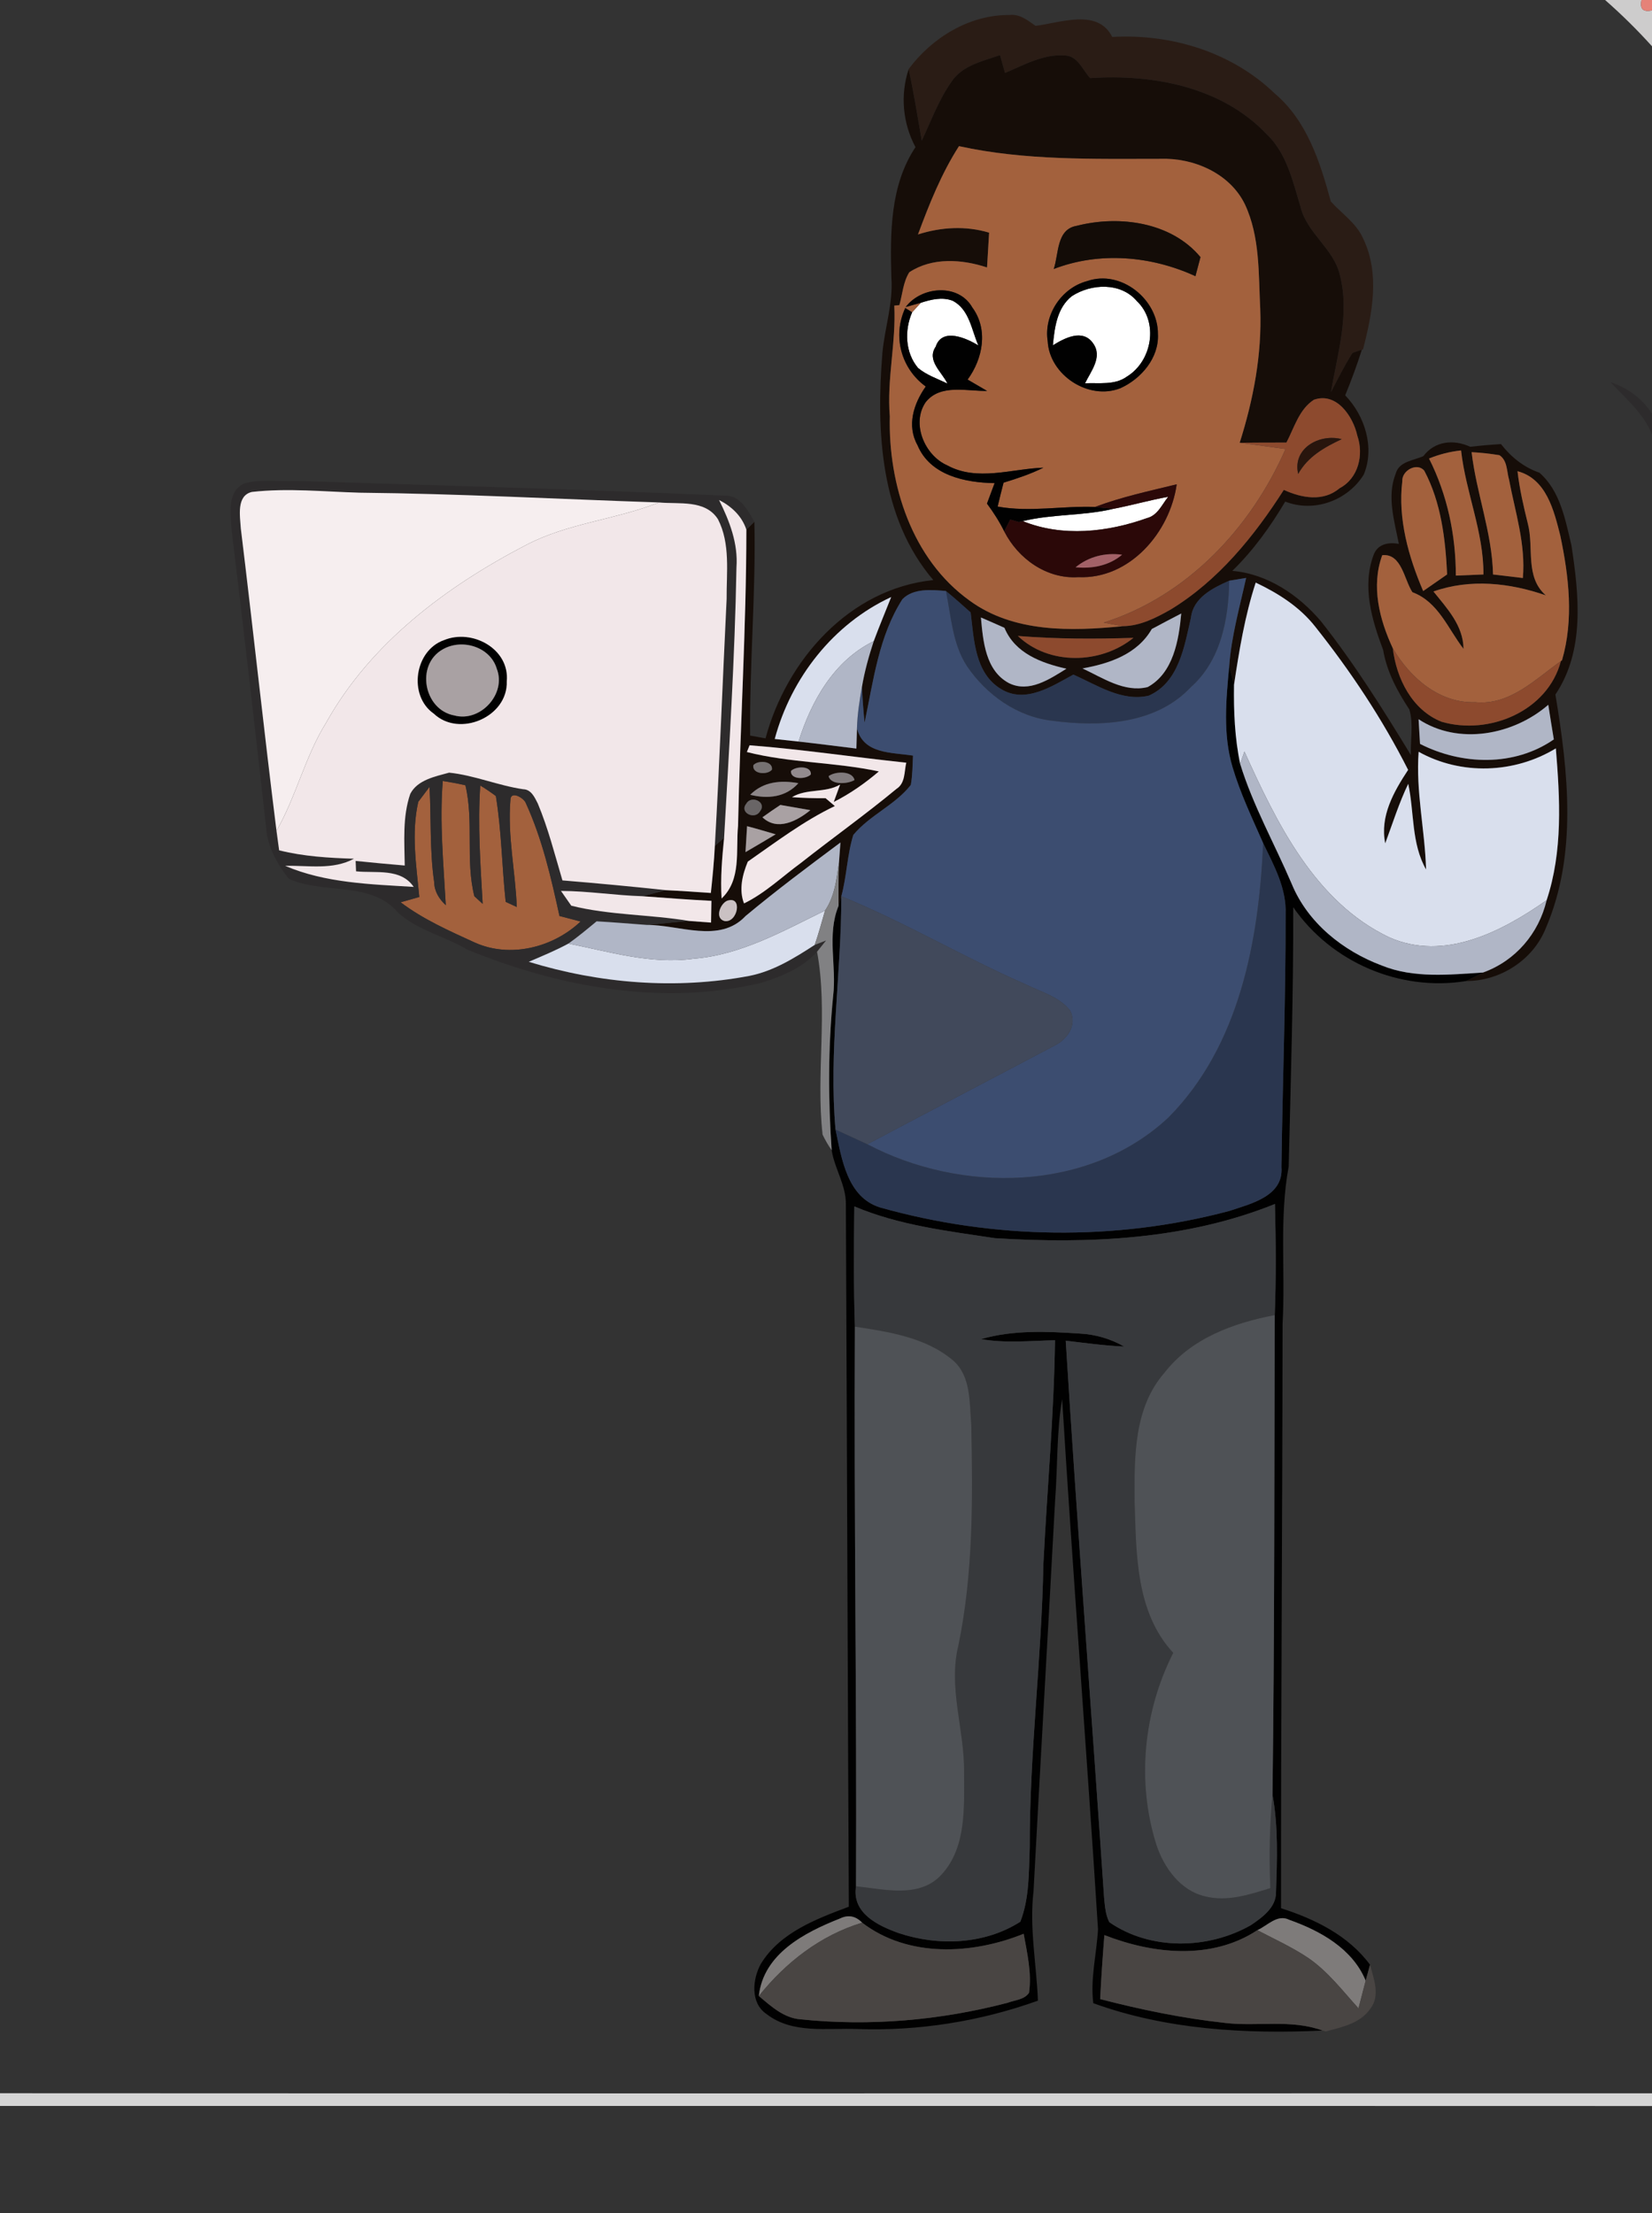 <?xml version="1.0" encoding="UTF-8" ?>
<!DOCTYPE svg PUBLIC "-//W3C//DTD SVG 1.1//EN" "http://www.w3.org/Graphics/SVG/1.1/DTD/svg11.dtd">
<svg width="262pt" height="351pt" viewBox="0 0 262 351" version="1.1" xmlns="http://www.w3.org/2000/svg">
<rect x="0" y="0" width="262" height="351" fill="#333333" stroke="none"/>
<g id="#ffffffff">
<path fill="#ffffff" opacity="1.00" d=" M 170.00 46.96 C 173.08 44.97 177.74 44.75 180.29 47.74 C 183.80 51.07 182.73 57.27 178.73 59.72 C 176.81 61.13 174.29 60.68 172.08 60.79 C 173.01 58.87 174.92 56.59 173.35 54.44 C 171.72 52.10 168.84 53.61 166.98 54.77 C 167.25 51.98 167.62 48.83 170.00 46.96 Z" />
<path fill="#ffffff" opacity="1.00" d=" M 146.04 48.02 C 147.65 47.50 149.41 47.06 151.07 47.69 C 153.74 49.05 154.08 52.33 155.16 54.78 C 153.30 53.65 149.41 51.88 148.40 54.98 C 146.91 57.18 149.39 58.99 150.26 60.84 C 148.68 60.06 146.96 59.50 145.60 58.36 C 143.54 55.92 143.43 52.37 144.66 49.53 C 145.01 49.15 145.69 48.40 146.04 48.02 Z" />
<path fill="#ffffff" opacity="1.00" d=" M 176.56 80.70 C 179.48 80.14 182.34 79.32 185.27 78.79 C 184.28 80.02 183.60 81.74 181.91 82.17 C 175.65 84.41 168.50 85.20 162.21 82.65 C 166.92 81.50 171.84 81.83 176.56 80.70 Z" />
</g>
<g id="#cdccccff">
<path fill="#cdcccc" opacity="1.00" d=" M 254.56 0.00 L 260.34 0.00 C 260.03 1.41 260.58 1.96 262.00 1.65 L 262.00 7.34 C 259.67 4.75 257.18 2.30 254.56 0.00 Z" />
</g>
<g id="#e58278ff">
<path fill="#e58278" opacity="1.00" d=" M 260.34 0.00 L 262.00 0.00 L 262.00 1.65 C 260.58 1.96 260.03 1.41 260.34 0.00 Z" />
</g>
<g id="#2a1c15ff">
<path fill="#2a1c15" opacity="1.00" d=" M 144.12 10.94 C 147.82 5.96 153.77 2.32 160.09 2.38 C 161.72 2.18 162.99 3.23 164.23 4.10 C 168.19 3.62 174.11 1.28 176.39 5.86 C 185.75 5.33 195.34 8.25 202.16 14.82 C 207.28 19.15 209.37 25.71 211.06 31.95 C 212.81 33.90 215.15 35.40 216.22 37.90 C 218.86 43.41 217.65 49.73 216.17 55.39 L 215.99 55.45 C 215.62 55.57 214.87 55.83 214.50 55.96 C 213.24 57.96 212.18 60.07 211.09 62.17 C 212.12 56.06 214.10 49.77 212.49 43.58 C 211.50 39.40 207.27 36.99 206.26 32.81 C 205.03 28.74 204.07 24.30 200.86 21.25 C 193.74 13.77 182.84 11.72 172.90 12.39 C 171.70 11.12 170.97 8.91 168.95 8.80 C 165.53 8.52 162.44 10.28 159.39 11.57 C 159.20 10.86 158.80 9.45 158.60 8.74 C 155.85 9.70 152.62 10.36 150.90 12.96 C 148.88 15.83 147.67 19.15 146.19 22.31 C 145.54 18.51 144.90 14.71 144.12 10.94 Z" />
</g>
<g id="#160d08ff">
<path fill="#160d08" opacity="1.00" d=" M 150.90 12.96 C 152.62 10.36 155.85 9.70 158.60 8.74 C 158.80 9.45 159.20 10.86 159.39 11.57 C 162.44 10.28 165.53 8.52 168.95 8.80 C 170.97 8.91 171.70 11.12 172.90 12.39 C 182.84 11.72 193.74 13.77 200.86 21.25 C 204.07 24.30 205.03 28.74 206.26 32.81 C 207.27 36.99 211.50 39.40 212.49 43.58 C 214.10 49.77 212.12 56.06 211.09 62.17 C 212.18 60.07 213.24 57.96 214.50 55.96 C 214.87 55.83 215.62 55.57 215.99 55.45 C 215.21 57.90 214.32 60.32 213.34 62.70 C 216.46 65.93 218.06 70.99 216.29 75.26 C 213.75 79.38 208.41 81.35 203.83 79.55 C 201.48 83.53 198.75 87.31 195.44 90.54 C 201.00 91.01 205.94 94.35 209.48 98.51 C 214.78 105.21 219.32 112.46 223.76 119.75 C 223.67 117.36 224.19 114.83 223.52 112.53 C 221.61 109.63 219.95 106.55 219.36 103.08 C 217.58 98.36 215.99 93.02 217.83 88.06 C 218.45 86.29 220.16 85.95 221.85 86.26 C 221.15 82.66 219.92 78.70 221.35 75.13 C 221.87 73.16 224.19 73.05 225.74 72.34 C 227.54 69.94 230.56 69.64 233.17 70.86 C 234.79 70.67 236.42 70.53 238.05 70.43 C 239.66 72.50 241.65 74.10 244.14 74.97 C 247.44 77.83 248.25 82.43 249.22 86.47 C 250.42 94.34 251.38 103.16 246.68 110.15 C 248.71 122.35 250.19 135.53 245.15 147.22 C 243.13 152.27 237.94 155.59 232.54 155.59 C 233.43 155.15 234.32 154.70 235.20 154.24 C 240.33 152.40 244.05 148.05 245.29 142.77 C 247.87 135.01 247.41 126.71 246.75 118.69 C 240.20 122.68 231.73 122.99 224.99 119.23 C 224.52 125.50 225.99 131.66 226.17 137.90 C 223.81 133.76 224.31 128.82 223.34 124.31 C 221.87 127.36 220.87 130.59 219.69 133.75 C 218.82 129.45 221.05 125.55 223.32 122.10 C 219.24 114.03 214.21 106.46 208.59 99.39 C 206.13 96.25 202.72 94.09 199.15 92.40 C 197.43 97.67 196.53 103.15 195.71 108.62 C 195.52 107.89 195.13 106.44 194.94 105.72 C 195.28 100.94 196.60 96.32 197.63 91.66 C 196.96 91.77 195.62 91.99 194.95 92.10 C 192.36 93.24 189.24 94.79 188.88 97.96 C 187.84 102.50 186.98 108.21 182.19 110.33 C 177.94 111.33 173.97 108.64 170.23 106.99 C 166.82 108.84 162.62 111.65 158.76 109.28 C 154.59 106.77 154.47 101.41 153.94 97.13 C 152.65 95.98 151.36 94.82 150.02 93.73 C 147.72 93.54 144.86 93.26 143.12 95.03 C 139.37 100.88 138.52 107.95 137.12 114.61 C 136.92 112.72 136.79 110.82 136.70 108.93 C 137.12 106.47 137.79 104.06 138.57 101.69 C 139.44 99.34 140.42 97.02 141.34 94.69 C 132.17 98.94 125.47 107.51 122.87 117.20 C 123.81 117.31 125.70 117.51 126.65 117.61 C 129.71 117.95 132.76 118.35 135.82 118.72 C 135.84 117.92 135.89 116.32 135.91 115.52 C 136.96 119.64 141.44 119.30 144.80 119.84 C 144.72 121.39 144.73 122.95 144.45 124.49 C 141.94 127.70 137.92 129.28 135.33 132.42 C 134.35 135.58 134.30 138.95 133.43 142.15 L 132.99 143.67 C 133.00 141.36 132.96 139.06 133.06 136.76 C 133.12 135.97 133.23 134.40 133.29 133.62 C 128.20 137.41 123.12 141.21 118.24 145.28 C 114.12 149.69 107.72 146.65 102.57 146.69 C 104.81 146.52 107.04 146.23 109.28 146.06 C 110.15 146.12 111.90 146.26 112.77 146.32 C 112.78 145.46 112.81 143.74 112.83 142.87 C 109.18 142.69 105.53 142.40 101.89 142.14 C 103.13 141.82 104.37 141.50 105.61 141.18 C 107.99 141.29 110.36 141.46 112.74 141.62 C 113.00 139.14 113.25 136.66 113.37 134.17 C 113.74 133.84 114.47 133.19 114.84 132.86 C 114.52 136.06 114.24 139.28 114.44 142.50 C 117.63 139.48 116.67 134.92 117.05 131.00 C 117.37 115.33 118.36 99.68 118.37 84.00 C 118.68 83.69 119.32 83.06 119.64 82.75 C 119.90 94.06 118.85 105.36 118.97 116.66 C 119.58 116.77 120.80 116.99 121.41 117.10 C 124.73 104.70 134.71 93.36 148.02 92.00 C 139.57 82.10 138.96 68.39 139.94 56.03 C 140.30 52.02 141.67 48.11 141.37 44.05 C 141.18 37.00 141.13 29.45 145.19 23.34 C 143.16 19.53 142.75 15.05 144.12 10.94 C 144.90 14.71 145.54 18.51 146.19 22.31 C 147.67 19.15 148.88 15.83 150.90 12.96 M 152.09 23.18 C 149.30 27.53 147.38 32.35 145.59 37.18 C 149.26 36.01 153.16 35.78 156.87 36.90 C 156.76 38.74 156.65 40.58 156.54 42.42 C 152.56 41.10 147.85 40.78 144.21 43.18 C 143.23 44.74 143.13 46.66 142.64 48.39 C 142.44 48.41 142.04 48.45 141.83 48.47 C 142.13 54.34 140.63 60.15 141.12 66.04 C 140.87 76.90 144.63 88.67 153.74 95.23 C 160.74 100.37 169.87 100.12 178.09 99.31 C 180.82 99.28 183.34 97.99 185.66 96.67 C 193.21 92.07 198.90 85.06 203.61 77.69 C 206.40 78.99 209.89 79.62 212.44 77.44 C 215.44 75.87 216.32 72.12 215.26 69.08 C 214.60 66.05 211.97 62.13 208.38 63.40 C 206.03 64.91 205.26 67.84 204.02 70.19 C 201.55 70.19 199.08 70.19 196.61 70.22 C 198.78 63.37 200.15 56.22 199.87 49.00 C 199.58 43.44 199.86 37.56 197.43 32.39 C 195.03 27.47 189.29 25.00 184.01 25.19 C 173.34 25.19 162.58 25.48 152.09 23.18 M 226.64 72.72 C 229.54 78.47 230.89 84.86 230.89 91.29 C 232.35 91.23 233.81 91.17 235.27 91.11 C 235.31 84.34 232.46 78.09 231.72 71.44 C 229.96 71.62 228.26 72.06 226.64 72.72 M 233.39 71.71 C 234.15 78.25 236.64 84.47 236.79 91.11 C 238.36 91.30 239.94 91.49 241.52 91.67 C 241.99 86.34 240.31 81.24 239.33 76.08 C 238.95 74.76 239.09 73.03 237.80 72.19 C 236.34 71.95 234.86 71.80 233.39 71.71 M 222.40 76.32 C 221.68 82.25 223.38 88.32 225.71 93.74 C 226.98 92.86 228.24 91.98 229.51 91.10 C 229.24 85.49 228.56 79.69 225.89 74.66 C 224.76 73.27 222.29 74.62 222.40 76.32 M 240.67 74.73 C 240.99 77.54 241.63 80.31 242.31 83.05 C 243.31 86.87 241.81 91.49 245.16 94.42 C 239.42 92.43 233.16 91.75 227.34 93.81 C 229.50 96.49 232.07 99.22 232.11 102.91 C 229.62 99.69 228.13 95.47 224.00 93.92 C 222.68 91.91 222.30 87.75 219.22 88.05 C 217.42 92.95 218.77 98.26 220.89 102.81 C 221.46 107.59 223.94 112.61 228.63 114.47 C 236.14 116.66 245.46 112.81 247.55 104.85 L 247.73 104.71 C 249.61 98.26 248.82 91.44 247.46 84.97 C 246.45 80.96 245.26 75.95 240.67 74.73 M 155.57 97.93 C 155.91 101.66 156.28 106.35 160.01 108.34 C 163.22 109.93 166.47 107.70 169.13 106.06 C 165.16 105.16 160.98 103.63 159.30 99.57 C 158.06 99.01 156.81 98.47 155.57 97.93 M 182.67 99.76 C 180.38 103.75 175.95 105.25 171.68 106.01 C 174.88 107.50 178.34 109.88 182.01 108.97 C 186.09 106.75 186.96 101.51 187.34 97.30 C 185.77 98.11 184.22 98.93 182.67 99.76 M 161.43 100.86 C 166.34 105.56 174.59 105.36 179.76 101.16 C 173.64 101.36 167.53 101.35 161.43 100.86 M 224.98 114.07 C 225.05 115.37 225.13 116.68 225.21 117.98 C 231.84 121.36 240.16 121.61 246.43 117.27 C 246.12 115.44 245.84 113.61 245.55 111.78 C 240.02 116.58 231.32 118.24 224.98 114.07 M 118.88 118.20 L 118.45 119.27 C 125.29 121.01 132.48 120.86 139.38 122.35 C 137.19 124.22 134.81 125.89 132.23 127.19 C 132.48 126.50 132.99 125.12 133.24 124.43 C 130.90 125.81 127.96 125.01 125.60 126.43 C 127.37 126.56 129.15 126.61 130.93 126.59 C 131.42 127.00 131.91 127.42 132.40 127.84 C 127.47 130.19 123.07 133.54 118.60 136.65 C 117.75 138.70 117.15 141.11 118.00 143.28 C 121.35 141.65 124.05 139.03 127.03 136.85 C 132.04 132.90 137.25 129.19 142.17 125.12 C 143.60 124.21 143.39 122.40 143.73 120.96 C 135.44 120.09 127.18 118.84 118.88 118.20 M 119.47 121.37 C 119.28 122.79 121.72 122.96 122.43 122.06 C 122.61 120.65 120.17 120.51 119.47 121.37 M 125.44 122.28 C 125.35 123.70 127.86 123.61 128.60 122.82 C 128.69 121.39 126.18 121.50 125.44 122.28 M 131.41 123.10 C 131.76 124.53 134.44 124.37 135.52 123.71 C 135.20 122.22 132.45 122.30 131.41 123.10 M 118.98 126.05 C 121.78 126.75 124.64 126.45 126.62 124.21 C 123.84 123.71 121.06 123.95 118.98 126.05 M 118.36 127.46 C 117.19 128.91 119.75 130.09 120.54 128.66 C 121.69 127.21 119.13 126.04 118.36 127.46 M 120.92 129.62 C 123.28 131.87 126.42 130.21 128.52 128.49 C 126.93 128.21 125.35 127.93 123.76 127.66 C 122.80 128.29 121.85 128.95 120.92 129.62 M 118.48 131.03 C 118.40 132.40 118.31 133.78 118.23 135.15 C 119.83 134.21 121.43 133.28 123.02 132.32 C 121.51 131.89 120.00 131.42 118.48 131.03 M 115.31 142.86 C 114.20 143.35 113.31 145.67 114.92 146.08 C 117.01 146.40 117.85 141.97 115.31 142.86 Z" />
</g>
<g id="#a3613dff">
<path fill="#a3613d" opacity="1.00" d=" M 152.09 23.18 C 162.58 25.48 173.34 25.19 184.01 25.19 C 189.29 25.00 195.03 27.47 197.43 32.39 C 199.86 37.56 199.58 43.44 199.87 49.00 C 200.15 56.22 198.78 63.37 196.61 70.22 C 199.03 70.56 201.45 70.88 203.88 71.21 C 198.40 83.73 188.29 94.53 175.04 98.74 C 176.05 98.94 177.07 99.13 178.09 99.31 C 169.87 100.12 160.74 100.37 153.74 95.23 C 144.63 88.67 140.87 76.90 141.12 66.04 C 140.63 60.15 142.13 54.34 141.83 48.47 C 142.04 48.45 142.44 48.41 142.64 48.39 C 143.13 46.66 143.23 44.74 144.21 43.18 C 147.85 40.78 152.56 41.10 156.54 42.42 C 156.65 40.58 156.76 38.74 156.87 36.90 C 153.16 35.78 149.26 36.01 145.59 37.18 C 147.38 32.35 149.30 27.53 152.09 23.18 M 170.79 35.81 C 167.52 36.34 167.94 40.25 167.12 42.66 C 174.40 39.86 182.58 40.58 189.59 43.80 C 189.79 43.05 190.19 41.54 190.39 40.78 C 185.76 35.20 177.49 34.10 170.79 35.81 M 172.42 44.58 C 168.35 45.65 165.51 49.93 166.16 54.11 C 166.44 59.49 172.67 63.57 177.71 61.56 C 180.99 60.07 183.83 56.76 183.64 52.99 C 183.70 47.50 177.79 42.71 172.42 44.58 M 143.64 48.69 L 146.04 48.02 C 145.69 48.40 145.01 49.15 144.66 49.53 L 143.57 48.85 C 141.52 53.28 142.89 58.45 146.82 61.30 C 144.91 64.00 143.77 67.49 145.51 70.60 C 147.50 75.40 153.08 76.56 157.74 76.62 C 157.44 77.43 156.83 79.06 156.53 79.87 C 157.56 81.26 158.50 82.72 159.27 84.28 C 161.47 88.62 166.02 91.87 171.02 91.53 C 179.18 91.90 185.56 84.40 186.62 76.81 C 182.27 77.88 177.87 78.81 173.67 80.40 C 168.52 80.20 163.35 81.27 158.22 80.34 C 158.52 79.08 158.83 77.81 159.16 76.55 C 161.31 75.89 163.46 75.18 165.48 74.17 C 160.42 74.35 154.99 76.40 150.22 73.80 C 146.64 72.22 144.48 67.15 146.82 63.77 C 149.15 60.85 153.34 62.06 156.55 62.00 C 155.52 61.39 154.49 60.79 153.46 60.20 C 155.88 56.90 156.77 52.26 154.21 48.77 C 152.02 44.90 146.14 45.39 143.64 48.69 Z" />
<path fill="#a3613d" opacity="1.00" d=" M 226.64 72.72 C 228.26 72.06 229.96 71.62 231.72 71.44 C 232.46 78.09 235.31 84.34 235.27 91.11 C 233.81 91.17 232.35 91.23 230.89 91.29 C 230.89 84.86 229.54 78.47 226.64 72.72 Z" />
<path fill="#a3613d" opacity="1.00" d=" M 233.39 71.71 C 234.86 71.80 236.34 71.95 237.80 72.19 C 239.09 73.03 238.95 74.76 239.33 76.08 C 240.31 81.24 241.99 86.34 241.52 91.67 C 239.94 91.49 238.36 91.30 236.79 91.11 C 236.64 84.47 234.15 78.25 233.39 71.71 Z" />
<path fill="#a3613d" opacity="1.00" d=" M 222.40 76.32 C 222.29 74.62 224.76 73.27 225.89 74.66 C 228.56 79.69 229.24 85.49 229.51 91.10 C 228.24 91.98 226.98 92.86 225.71 93.74 C 223.38 88.32 221.68 82.25 222.40 76.32 Z" />
<path fill="#a3613d" opacity="1.00" d=" M 240.67 74.73 C 245.26 75.95 246.45 80.96 247.46 84.97 C 248.82 91.44 249.61 98.26 247.73 104.71 L 247.55 104.85 C 243.46 107.75 239.45 111.90 233.97 111.37 C 228.27 111.56 223.60 107.47 220.89 102.81 C 218.77 98.26 217.42 92.95 219.22 88.05 C 222.30 87.75 222.68 91.91 224.00 93.92 C 228.13 95.47 229.62 99.69 232.11 102.91 C 232.07 99.22 229.50 96.49 227.34 93.81 C 233.16 91.75 239.42 92.43 245.16 94.42 C 241.81 91.49 243.31 86.87 242.31 83.05 C 241.63 80.31 240.99 77.54 240.67 74.73 Z" />
<path fill="#a3613d" opacity="1.00" d=" M 70.22 123.87 C 71.42 124.04 72.62 124.27 73.81 124.54 C 75.18 130.29 73.79 136.38 75.23 142.14 L 76.55 143.35 C 76.20 137.10 75.74 130.84 76.17 124.58 C 77.02 125.09 77.84 125.65 78.64 126.25 C 79.55 131.79 79.60 137.44 80.20 143.03 C 80.64 143.23 81.52 143.65 81.96 143.85 C 81.74 138.21 80.48 132.58 80.95 126.93 C 80.93 125.27 83.10 126.57 83.38 127.34 C 85.99 133.03 87.40 139.18 88.73 145.27 C 89.57 145.49 91.24 145.93 92.08 146.15 C 87.71 150.28 80.92 152.00 75.31 149.49 C 71.25 147.63 67.12 145.81 63.54 143.10 C 64.28 142.89 65.76 142.47 66.50 142.26 C 66.03 137.25 65.20 132.13 66.34 127.16 C 66.78 126.57 67.67 125.39 68.12 124.80 C 68.40 129.83 68.13 134.90 68.86 139.90 C 68.88 141.37 69.65 142.59 70.70 143.56 C 70.34 137.00 69.70 130.44 70.22 123.87 Z" />
</g>
<g id="#130c07ff">
<path fill="#130c07" opacity="1.00" d=" M 170.79 35.81 C 177.49 34.10 185.76 35.20 190.39 40.78 C 190.19 41.54 189.79 43.05 189.59 43.80 C 182.58 40.58 174.40 39.86 167.12 42.66 C 167.94 40.25 167.52 36.34 170.79 35.81 Z" />
</g>
<g id="#010101ff">
<path fill="#010101" opacity="1.00" d=" M 172.42 44.58 C 177.79 42.71 183.70 47.50 183.64 52.99 C 183.83 56.76 180.99 60.07 177.71 61.56 C 172.67 63.57 166.44 59.49 166.16 54.11 C 165.51 49.93 168.35 45.65 172.42 44.58 M 170.00 46.96 C 167.62 48.83 167.25 51.98 166.98 54.77 C 168.84 53.61 171.72 52.10 173.35 54.44 C 174.92 56.59 173.01 58.87 172.08 60.79 C 174.29 60.68 176.81 61.13 178.73 59.72 C 182.73 57.27 183.80 51.07 180.29 47.74 C 177.74 44.75 173.08 44.97 170.00 46.96 Z" />
<path fill="#010101" opacity="1.00" d=" M 143.64 48.69 C 146.14 45.39 152.02 44.90 154.21 48.77 C 156.77 52.26 155.88 56.90 153.46 60.20 C 154.49 60.79 155.52 61.39 156.55 62.00 C 153.34 62.06 149.15 60.85 146.82 63.77 C 144.48 67.15 146.64 72.22 150.22 73.80 C 154.99 76.40 160.42 74.35 165.48 74.17 C 163.46 75.18 161.31 75.89 159.16 76.55 C 158.83 77.81 158.52 79.08 158.22 80.34 C 163.35 81.27 168.52 80.20 173.67 80.40 C 174.40 80.47 175.84 80.62 176.56 80.70 C 171.84 81.83 166.92 81.50 162.21 82.65 L 161.58 82.79 C 161.24 82.69 160.56 82.50 160.22 82.40 C 159.99 82.87 159.51 83.81 159.27 84.28 C 158.50 82.72 157.56 81.26 156.53 79.87 C 156.83 79.06 157.44 77.43 157.74 76.62 C 153.08 76.56 147.50 75.40 145.51 70.60 C 143.77 67.49 144.91 64.00 146.82 61.30 C 142.89 58.45 141.52 53.28 143.57 48.85 L 144.66 49.53 C 143.43 52.37 143.54 55.92 145.60 58.36 C 146.96 59.50 148.68 60.06 150.26 60.84 C 149.39 58.99 146.91 57.18 148.40 54.98 C 149.41 51.88 153.30 53.65 155.16 54.78 C 154.08 52.33 153.74 49.05 151.07 47.69 C 149.41 47.06 147.65 47.50 146.04 48.02 L 143.64 48.69 Z" />
<path fill="#010101" opacity="1.00" d=" M 70.42 101.52 C 74.90 99.67 80.86 102.92 80.37 108.06 C 80.58 113.70 72.84 117.03 68.79 113.18 C 64.70 110.33 65.74 103.15 70.42 101.52 M 70.21 102.99 C 65.87 105.45 67.22 112.59 72.06 113.47 C 76.16 114.59 80.35 110.06 78.79 106.07 C 77.75 102.55 73.25 101.23 70.21 102.99 Z" />
<path fill="#010101" opacity="1.00" d=" M 195.47 121.65 C 193.93 116.48 194.45 111.00 194.94 105.72 C 195.13 106.44 195.52 107.89 195.71 108.62 C 195.65 112.82 195.82 117.04 196.69 121.17 C 198.73 127.78 202.15 133.84 204.86 140.18 C 207.40 146.36 213.00 150.83 219.15 153.13 C 224.24 155.19 229.86 154.58 235.20 154.24 C 234.32 154.70 233.43 155.15 232.54 155.59 C 222.03 157.30 211.14 152.63 205.10 143.88 C 205.14 157.59 204.71 171.30 204.38 185.00 C 202.85 193.24 203.89 201.64 203.41 209.97 C 203.39 240.86 203.14 271.75 203.17 302.64 C 208.54 304.36 213.85 306.96 217.28 311.60 C 217.11 312.23 216.76 313.49 216.59 314.13 C 214.50 309.05 209.38 306.22 204.47 304.48 C 202.58 303.52 201.01 305.42 199.41 306.12 C 192.17 310.90 182.87 309.92 175.15 306.90 C 174.88 310.28 174.65 313.66 174.48 317.05 C 180.99 318.74 187.60 320.10 194.29 320.83 C 199.43 321.44 204.78 320.21 209.76 322.04 C 197.56 322.62 184.96 321.90 173.39 317.70 C 172.90 313.78 173.92 309.89 174.14 305.98 C 172.37 277.95 170.17 249.92 168.45 221.89 C 167.55 227.18 167.75 232.57 167.34 237.90 C 166.23 258.60 165.01 279.29 163.91 299.99 C 163.23 305.77 164.39 311.52 164.61 317.30 C 155.47 320.58 145.70 322.14 136.00 321.80 C 131.18 321.61 125.67 322.61 121.57 319.42 C 118.96 317.67 119.33 313.87 120.68 311.44 C 123.72 306.49 129.44 304.35 134.62 302.40 C 134.43 265.29 134.33 228.18 134.15 191.07 C 134.22 188.01 132.37 185.39 131.90 182.43 C 131.33 174.29 131.33 166.11 132.13 157.99 C 132.72 153.21 131.10 148.29 132.99 143.67 L 133.43 142.15 C 133.43 154.49 131.41 166.80 132.51 179.15 C 133.48 183.74 134.35 189.86 139.55 191.49 C 157.51 196.56 176.88 196.87 194.94 192.06 C 198.36 190.92 203.61 189.72 203.23 185.08 C 203.41 171.72 203.92 158.35 203.89 144.98 C 204.06 140.90 202.04 137.27 200.33 133.72 C 198.59 129.75 196.70 125.82 195.47 121.65 M 157.77 196.37 C 150.25 195.23 142.56 194.33 135.49 191.33 C 135.42 197.69 135.37 204.04 135.58 210.40 C 135.42 239.98 135.89 269.57 135.76 299.16 C 135.08 303.41 139.21 305.40 142.55 306.59 C 148.82 308.68 156.17 308.40 161.82 304.78 C 163.27 301.05 163.16 296.95 163.31 293.02 C 163.28 277.98 165.20 263.02 165.48 247.99 C 166.07 236.18 167.16 224.39 167.32 212.56 C 163.41 212.64 159.47 213.06 155.59 212.38 C 160.68 210.91 166.04 211.15 171.27 211.50 C 173.74 211.63 176.14 212.33 178.29 213.56 C 175.19 213.42 172.10 213.00 169.02 212.63 C 170.85 242.12 173.12 271.57 175.11 301.05 C 175.24 302.33 175.33 303.67 175.93 304.85 C 182.46 309.37 191.60 309.19 198.39 305.32 C 200.18 304.10 202.38 302.54 202.37 300.12 C 202.54 294.96 202.75 289.73 201.81 284.62 C 202.14 259.28 202.09 233.92 202.17 208.57 C 202.40 202.70 202.35 196.82 202.20 190.95 C 188.16 196.62 172.71 197.30 157.77 196.37 M 133.20 304.28 C 127.62 306.48 121.07 309.86 120.35 316.56 C 122.29 318.19 124.30 320.06 126.97 320.26 C 137.96 321.40 149.10 320.43 159.79 317.64 C 160.94 317.20 162.46 317.16 163.20 316.05 C 163.65 312.90 162.90 309.77 162.35 306.69 C 154.20 309.99 144.02 310.52 136.73 304.93 C 135.68 303.85 134.51 303.64 133.20 304.28 Z" />
</g>
<g id="#2d2b2cff">
<path fill="#2d2b2c" opacity="1.00" d=" M 255.42 60.61 C 258.12 61.50 260.44 63.20 262.00 65.60 L 262.00 68.93 C 260.68 65.53 257.81 63.21 255.42 60.61 Z" />
<path fill="#2d2b2c" opacity="1.00" d=" M 38.67 76.69 C 41.36 75.92 44.23 76.39 46.99 76.27 C 69.63 76.99 92.28 77.60 114.91 78.61 C 117.39 78.50 118.59 80.93 119.64 82.75 C 119.32 83.06 118.68 83.69 118.37 84.00 C 117.66 81.84 116.02 80.31 114.04 79.30 C 115.70 82.64 117.08 86.20 116.80 90.00 C 116.54 104.30 115.65 118.58 114.84 132.86 C 114.47 133.19 113.74 133.84 113.37 134.17 C 114.12 121.12 114.60 108.05 115.24 95.00 C 115.21 90.79 115.86 86.21 113.86 82.34 C 111.84 79.20 107.70 79.99 104.53 79.69 C 88.70 79.16 72.88 78.30 57.04 78.14 C 51.35 77.98 45.63 77.38 39.95 78.02 C 37.45 78.61 38.08 81.88 38.19 83.79 C 40.14 99.78 41.85 115.79 43.85 131.77 C 43.98 132.80 44.12 133.83 44.27 134.86 C 48.15 135.83 52.15 136.07 56.14 136.19 C 52.76 138.02 48.89 137.23 45.23 137.32 C 51.62 140.06 58.78 140.24 65.61 140.66 C 63.55 137.63 59.57 138.52 56.47 138.19 C 56.44 137.64 56.42 137.09 56.40 136.54 C 59.00 136.81 61.59 137.05 64.19 137.27 C 64.14 133.49 63.82 129.56 65.06 125.92 C 66.19 123.69 69.02 123.15 71.23 122.54 C 75.22 122.95 79.00 124.59 82.98 125.17 C 84.25 125.20 84.80 126.47 85.29 127.43 C 86.94 131.37 87.99 135.54 89.20 139.63 C 94.67 140.08 100.14 140.59 105.61 141.18 C 104.37 141.50 103.13 141.82 101.89 142.14 C 97.57 142.01 93.29 141.31 88.97 141.30 C 89.38 141.89 90.19 143.05 90.60 143.64 C 96.70 145.17 103.09 145.02 109.28 146.06 C 107.04 146.23 104.81 146.52 102.57 146.69 C 99.92 146.49 97.27 146.27 94.62 146.12 C 93.16 147.33 91.70 148.55 90.15 149.65 C 88.12 150.75 85.98 151.63 83.86 152.54 C 95.12 156.00 107.22 156.97 118.82 154.78 C 122.65 154.03 125.99 151.95 129.21 149.86 L 131.01 149.16 C 130.65 149.61 129.94 150.49 129.58 150.94 C 127.31 153.49 124.04 154.83 120.86 155.84 C 105.23 159.62 88.77 156.61 74.12 150.61 C 70.56 148.48 66.29 147.59 63.16 144.77 C 58.83 139.63 51.36 141.93 45.77 139.35 C 43.91 136.97 42.38 134.18 42.19 131.11 C 40.44 115.45 38.65 99.80 36.74 84.16 C 36.61 81.64 35.89 78.09 38.67 76.69 M 70.22 123.87 C 69.70 130.44 70.34 137.00 70.70 143.56 C 69.65 142.59 68.88 141.37 68.86 139.90 C 68.13 134.90 68.40 129.83 68.12 124.80 C 67.67 125.39 66.78 126.57 66.34 127.16 C 65.20 132.13 66.03 137.25 66.50 142.26 C 65.76 142.47 64.28 142.89 63.54 143.10 C 67.12 145.81 71.25 147.63 75.31 149.49 C 80.92 152.00 87.71 150.28 92.08 146.15 C 91.24 145.93 89.57 145.49 88.73 145.27 C 87.40 139.18 85.99 133.03 83.38 127.34 C 83.10 126.57 80.93 125.27 80.95 126.93 C 80.48 132.58 81.74 138.21 81.96 143.85 C 81.52 143.65 80.64 143.23 80.20 143.03 C 79.60 137.44 79.55 131.79 78.64 126.25 C 77.84 125.65 77.02 125.09 76.17 124.58 C 75.74 130.84 76.20 137.10 76.55 143.35 L 75.23 142.14 C 73.79 136.38 75.18 130.29 73.81 124.54 C 72.62 124.27 71.42 124.04 70.22 123.87 Z" />
</g>
<g id="#8d4a2eff">
<path fill="#8d4a2e" opacity="1.00" d=" M 208.38 63.40 C 211.97 62.13 214.60 66.05 215.26 69.08 C 216.32 72.12 215.44 75.87 212.44 77.44 C 209.89 79.62 206.40 78.99 203.61 77.69 C 198.90 85.06 193.21 92.07 185.66 96.67 C 183.34 97.99 180.82 99.28 178.09 99.31 C 177.07 99.13 176.05 98.94 175.04 98.74 C 188.29 94.53 198.40 83.73 203.88 71.21 C 201.45 70.88 199.03 70.56 196.61 70.22 C 199.08 70.19 201.55 70.19 204.02 70.19 C 205.26 67.84 206.03 64.91 208.38 63.40 M 205.89 75.16 C 207.39 72.43 210.07 70.92 212.79 69.65 C 209.27 68.72 204.93 71.11 205.89 75.16 Z" />
<path fill="#8d4a2e" opacity="1.00" d=" M 161.43 100.86 C 167.53 101.35 173.64 101.36 179.76 101.16 C 174.59 105.36 166.34 105.56 161.43 100.86 Z" />
<path fill="#8d4a2e" opacity="1.00" d=" M 220.89 102.81 C 223.60 107.47 228.27 111.56 233.97 111.37 C 239.45 111.90 243.46 107.75 247.55 104.85 C 245.46 112.81 236.14 116.66 228.63 114.47 C 223.94 112.61 221.46 107.59 220.89 102.81 Z" />
</g>
<g id="#28150dff">
<path fill="#28150d" opacity="1.00" d=" M 205.89 75.16 C 204.93 71.11 209.27 68.72 212.79 69.65 C 210.07 70.92 207.39 72.43 205.89 75.16 Z" />
</g>
<g id="#2b0808ff">
<path fill="#2b0808" opacity="1.00" d=" M 173.67 80.40 C 177.87 78.81 182.27 77.88 186.62 76.81 C 185.56 84.40 179.18 91.90 171.02 91.53 C 166.02 91.87 161.47 88.62 159.27 84.28 C 159.51 83.81 159.99 82.87 160.22 82.40 C 160.56 82.50 161.24 82.69 161.58 82.79 L 162.21 82.65 C 168.50 85.20 175.65 84.41 181.91 82.17 C 183.60 81.74 184.28 80.02 185.27 78.79 C 182.34 79.32 179.48 80.14 176.56 80.70 C 175.84 80.62 174.40 80.47 173.67 80.40 M 170.58 89.97 C 173.23 90.22 175.87 89.73 177.96 87.98 C 175.27 87.61 172.68 88.27 170.58 89.97 Z" />
</g>
<g id="#f6eeefff">
<path fill="#f6eeef" opacity="1.00" d=" M 38.19 83.79 C 38.08 81.88 37.45 78.61 39.95 78.02 C 45.63 77.38 51.35 77.98 57.04 78.14 C 72.88 78.30 88.70 79.16 104.53 79.69 C 97.62 82.42 90.00 82.97 83.37 86.47 C 70.77 93.03 58.77 101.99 51.73 114.61 C 48.38 119.99 46.99 126.28 43.85 131.77 C 41.85 115.79 40.14 99.78 38.19 83.79 Z" />
</g>
<g id="#f2e7e9ff">
<path fill="#f2e7e9" opacity="1.00" d=" M 104.53 79.69 C 107.70 79.99 111.84 79.20 113.86 82.34 C 115.86 86.21 115.21 90.79 115.24 95.00 C 114.60 108.05 114.12 121.12 113.37 134.17 C 113.25 136.66 113.00 139.14 112.74 141.62 C 110.36 141.46 107.99 141.29 105.61 141.18 C 100.14 140.59 94.67 140.08 89.20 139.63 C 87.99 135.54 86.94 131.37 85.29 127.43 C 84.80 126.47 84.25 125.20 82.98 125.17 C 79.00 124.59 75.22 122.95 71.23 122.54 C 69.02 123.15 66.19 123.69 65.06 125.92 C 63.82 129.56 64.14 133.49 64.19 137.27 C 61.59 137.05 59.00 136.81 56.40 136.54 C 56.42 137.09 56.44 137.64 56.47 138.19 C 59.57 138.52 63.55 137.63 65.61 140.66 C 58.78 140.24 51.62 140.06 45.23 137.32 C 48.89 137.23 52.76 138.02 56.14 136.19 C 52.15 136.07 48.15 135.83 44.27 134.86 C 44.12 133.83 43.98 132.80 43.85 131.77 C 46.99 126.28 48.38 119.99 51.73 114.61 C 58.77 101.99 70.77 93.03 83.37 86.47 C 90.00 82.97 97.62 82.42 104.53 79.69 M 70.42 101.52 C 65.74 103.15 64.70 110.33 68.79 113.18 C 72.84 117.03 80.58 113.70 80.37 108.06 C 80.86 102.92 74.90 99.67 70.42 101.52 Z" />
<path fill="#f2e7e9" opacity="1.00" d=" M 114.04 79.30 C 116.02 80.31 117.66 81.84 118.37 84.00 C 118.36 99.68 117.37 115.33 117.05 131.00 C 116.67 134.92 117.63 139.48 114.44 142.50 C 114.24 139.28 114.52 136.06 114.84 132.86 C 115.65 118.58 116.54 104.30 116.80 90.00 C 117.08 86.20 115.70 82.64 114.04 79.30 Z" />
<path fill="#f2e7e9" opacity="1.00" d=" M 118.88 118.20 C 127.18 118.84 135.44 120.09 143.73 120.96 C 143.39 122.40 143.60 124.21 142.17 125.12 C 137.25 129.19 132.04 132.90 127.03 136.85 C 124.05 139.03 121.35 141.65 118.00 143.28 C 117.15 141.11 117.75 138.70 118.60 136.65 C 123.07 133.54 127.47 130.19 132.40 127.84 C 131.91 127.42 131.42 127.00 130.93 126.59 C 129.15 126.61 127.37 126.56 125.60 126.43 C 127.96 125.01 130.90 125.81 133.24 124.43 C 132.99 125.12 132.48 126.50 132.23 127.19 C 134.81 125.89 137.19 124.22 139.38 122.35 C 132.48 120.86 125.29 121.01 118.45 119.27 L 118.88 118.20 Z" />
<path fill="#f2e7e9" opacity="1.00" d=" M 88.97 141.30 C 93.29 141.31 97.57 142.01 101.89 142.14 C 105.53 142.40 109.18 142.69 112.83 142.87 C 112.81 143.74 112.78 145.46 112.77 146.32 C 111.90 146.26 110.15 146.12 109.28 146.06 C 103.09 145.02 96.70 145.17 90.60 143.64 C 90.19 143.05 89.38 141.89 88.97 141.30 Z" />
</g>
<g id="#a36167ff">
<path fill="#a36167" opacity="1.00" d=" M 170.58 89.97 C 172.68 88.27 175.27 87.61 177.96 87.98 C 175.87 89.73 173.23 90.22 170.58 89.97 Z" />
</g>
<g id="#2a364fff">
<path fill="#2a364f" opacity="1.00" d=" M 188.88 97.96 C 189.24 94.79 192.36 93.24 194.95 92.10 C 194.85 98.18 193.64 104.73 188.88 108.96 C 183.31 114.93 174.45 115.31 166.88 114.31 C 161.33 113.69 156.43 110.19 153.35 105.64 C 151.05 102.10 150.84 97.76 150.02 93.73 C 151.36 94.82 152.65 95.98 153.94 97.13 C 154.47 101.41 154.59 106.77 158.76 109.28 C 162.62 111.65 166.82 108.84 170.23 106.99 C 173.97 108.64 177.94 111.33 182.19 110.33 C 186.98 108.21 187.84 102.50 188.88 97.96 Z" />
<path fill="#2a364f" opacity="1.00" d=" M 200.33 133.72 C 202.04 137.27 204.06 140.90 203.89 144.98 C 203.92 158.35 203.41 171.72 203.23 185.08 C 203.61 189.72 198.36 190.92 194.94 192.06 C 176.88 196.87 157.51 196.56 139.55 191.49 C 134.35 189.86 133.48 183.74 132.51 179.15 C 134.19 179.92 135.87 180.69 137.56 181.47 C 152.40 189.29 172.60 189.11 185.29 177.25 C 196.60 165.87 199.65 149.15 200.33 133.72 Z" />
</g>
<g id="#3c4d70ff">
<path fill="#3c4d70" opacity="1.00" d=" M 194.95 92.10 C 195.62 91.99 196.96 91.77 197.63 91.66 C 196.60 96.32 195.28 100.94 194.94 105.72 C 194.45 111.00 193.93 116.48 195.47 121.65 C 196.70 125.82 198.59 129.75 200.33 133.72 C 199.65 149.15 196.60 165.87 185.29 177.25 C 172.60 189.11 152.40 189.29 137.56 181.47 C 147.36 176.27 157.20 171.14 167.01 165.95 C 169.16 164.96 170.91 162.69 169.72 160.28 C 168.00 158.07 165.10 157.33 162.69 156.13 C 152.78 151.80 143.45 146.23 133.43 142.15 C 134.30 138.95 134.35 135.58 135.33 132.42 C 137.92 129.28 141.94 127.70 144.45 124.49 C 144.73 122.95 144.72 121.39 144.80 119.84 C 141.44 119.30 136.96 119.64 135.91 115.52 C 135.97 113.30 136.31 111.11 136.70 108.93 C 136.79 110.82 136.92 112.72 137.12 114.61 C 138.52 107.95 139.37 100.88 143.12 95.03 C 144.86 93.26 147.72 93.54 150.02 93.73 C 150.84 97.76 151.05 102.10 153.35 105.64 C 156.43 110.19 161.33 113.69 166.88 114.31 C 174.45 115.31 183.31 114.93 188.88 108.96 C 193.64 104.73 194.85 98.18 194.95 92.10 Z" />
</g>
<g id="#d9dfedff">
<path fill="#d9dfed" opacity="1.00" d=" M 199.15 92.40 C 202.72 94.09 206.13 96.25 208.59 99.39 C 214.21 106.46 219.24 114.03 223.32 122.10 C 221.05 125.55 218.82 129.45 219.69 133.75 C 220.87 130.59 221.87 127.36 223.34 124.31 C 224.31 128.82 223.81 133.76 226.17 137.90 C 225.99 131.66 224.52 125.50 224.99 119.23 C 231.73 122.99 240.20 122.68 246.75 118.69 C 247.41 126.71 247.87 135.01 245.29 142.77 C 238.18 147.75 229.08 152.52 220.35 148.67 C 208.55 143.07 202.48 130.51 197.36 119.19 C 197.20 119.69 196.86 120.68 196.69 121.17 C 195.82 117.04 195.65 112.82 195.71 108.62 C 196.53 103.15 197.43 97.67 199.15 92.40 Z" />
<path fill="#d9dfed" opacity="1.00" d=" M 122.87 117.20 C 125.47 107.51 132.17 98.94 141.34 94.69 C 140.42 97.02 139.44 99.34 138.57 101.69 C 132.27 104.77 128.67 111.17 126.65 117.61 C 125.70 117.51 123.81 117.31 122.87 117.20 Z" />
<path fill="#d9dfed" opacity="1.00" d=" M 110.00 152.05 C 117.55 151.45 124.18 147.65 130.85 144.41 C 130.32 146.23 129.83 148.07 129.21 149.86 C 125.99 151.95 122.65 154.03 118.82 154.78 C 107.22 156.97 95.12 156.00 83.86 152.54 C 85.98 151.63 88.12 150.75 90.15 149.65 C 96.68 150.95 103.27 152.98 110.00 152.05 Z" />
</g>
<g id="#b0b6c6ff">
<path fill="#b0b6c6" opacity="1.00" d=" M 155.57 97.93 C 156.81 98.47 158.06 99.01 159.30 99.57 C 160.98 103.63 165.16 105.16 169.13 106.06 C 166.47 107.70 163.22 109.93 160.01 108.34 C 156.28 106.35 155.91 101.66 155.57 97.93 Z" />
<path fill="#b0b6c6" opacity="1.00" d=" M 182.67 99.76 C 184.22 98.93 185.77 98.11 187.34 97.30 C 186.96 101.51 186.09 106.75 182.01 108.97 C 178.34 109.88 174.88 107.50 171.68 106.01 C 175.95 105.25 180.38 103.75 182.67 99.76 Z" />
<path fill="#b0b6c6" opacity="1.00" d=" M 126.65 117.61 C 128.67 111.17 132.27 104.77 138.57 101.69 C 137.79 104.06 137.12 106.47 136.70 108.93 C 136.31 111.11 135.97 113.30 135.91 115.52 C 135.89 116.32 135.84 117.92 135.82 118.72 C 132.76 118.35 129.71 117.95 126.65 117.61 Z" />
<path fill="#b0b6c6" opacity="1.00" d=" M 224.98 114.07 C 231.32 118.24 240.02 116.58 245.55 111.78 C 245.84 113.61 246.12 115.44 246.43 117.27 C 240.16 121.61 231.84 121.36 225.21 117.98 C 225.13 116.68 225.05 115.37 224.98 114.07 Z" />
<path fill="#b0b6c6" opacity="1.00" d=" M 196.69 121.17 C 196.86 120.68 197.20 119.69 197.36 119.19 C 202.48 130.51 208.55 143.07 220.35 148.67 C 229.08 152.52 238.18 147.75 245.29 142.77 C 244.05 148.05 240.33 152.40 235.20 154.24 C 229.86 154.58 224.24 155.19 219.15 153.13 C 213.00 150.83 207.40 146.36 204.86 140.18 C 202.15 133.84 198.73 127.78 196.69 121.17 Z" />
<path fill="#b0b6c6" opacity="1.00" d=" M 118.24 145.28 C 123.12 141.21 128.20 137.41 133.29 133.62 C 133.23 134.40 133.12 135.97 133.06 136.76 C 132.70 139.39 132.38 142.16 130.85 144.41 C 124.18 147.65 117.55 151.45 110.00 152.05 C 103.27 152.98 96.68 150.95 90.15 149.65 C 91.70 148.55 93.16 147.33 94.62 146.12 C 97.27 146.27 99.92 146.49 102.57 146.69 C 107.72 146.65 114.12 149.69 118.24 145.28 Z" />
</g>
<g id="#a9a1a3ff">
<path fill="#a9a1a3" opacity="1.00" d=" M 70.21 102.99 C 73.25 101.23 77.75 102.55 78.79 106.07 C 80.35 110.06 76.16 114.59 72.06 113.47 C 67.22 112.59 65.87 105.45 70.21 102.99 Z" />
<path fill="#a9a1a3" opacity="1.00" d=" M 120.92 129.62 C 121.85 128.95 122.80 128.29 123.76 127.66 C 125.35 127.93 126.93 128.21 128.52 128.49 C 126.42 130.21 123.28 131.87 120.92 129.62 Z" />
<path fill="#a9a1a3" opacity="1.00" d=" M 118.48 131.03 C 120.00 131.42 121.51 131.89 123.02 132.32 C 121.43 133.28 119.83 134.21 118.23 135.15 C 118.31 133.78 118.40 132.40 118.48 131.03 Z" />
</g>
<g id="#767172ff">
<path fill="#767172" opacity="1.00" d=" M 119.47 121.37 C 120.17 120.51 122.61 120.65 122.43 122.06 C 121.72 122.96 119.28 122.79 119.47 121.37 Z" />
</g>
<g id="#938b8eff">
<path fill="#938b8e" opacity="1.00" d=" M 125.44 122.28 C 126.18 121.50 128.69 121.39 128.60 122.82 C 127.86 123.61 125.35 123.70 125.44 122.28 Z" />
</g>
<g id="#817b7dff">
<path fill="#817b7d" opacity="1.00" d=" M 131.41 123.10 C 132.45 122.30 135.20 122.22 135.52 123.71 C 134.44 124.37 131.76 124.53 131.41 123.10 Z" />
</g>
<g id="#8d8688ff">
<path fill="#8d8688" opacity="1.00" d=" M 118.98 126.05 C 121.06 123.95 123.84 123.71 126.62 124.21 C 124.64 126.45 121.78 126.75 118.98 126.05 Z" />
</g>
<g id="#696566ff">
<path fill="#696566" opacity="1.00" d=" M 118.36 127.46 C 119.13 126.04 121.69 127.21 120.54 128.66 C 119.75 130.09 117.19 128.91 118.36 127.46 Z" />
</g>
<g id="#818183ff">
<path fill="#818183" opacity="1.00" d=" M 130.85 144.41 C 132.38 142.16 132.70 139.39 133.06 136.76 C 132.96 139.06 133.00 141.36 132.99 143.67 C 131.10 148.29 132.72 153.21 132.13 157.99 C 131.33 166.11 131.33 174.29 131.90 182.43 C 131.35 181.64 130.87 180.81 130.46 179.95 C 129.37 170.33 131.35 160.46 129.58 150.94 C 129.94 150.49 130.65 149.61 131.01 149.16 L 129.21 149.86 C 129.83 148.07 130.32 146.23 130.85 144.41 Z" />
</g>
<g id="#cac1c3ff">
<path fill="#cac1c3" opacity="1.00" d=" M 115.31 142.86 C 117.85 141.97 117.01 146.40 114.92 146.08 C 113.31 145.67 114.20 143.35 115.31 142.86 Z" />
</g>
<g id="#41495bff">
<path fill="#41495b" opacity="1.00" d=" M 133.43 142.15 C 143.45 146.23 152.78 151.80 162.69 156.13 C 165.10 157.33 168.00 158.07 169.72 160.28 C 170.91 162.69 169.16 164.96 167.01 165.95 C 157.20 171.14 147.36 176.27 137.56 181.47 C 135.87 180.69 134.19 179.92 132.51 179.15 C 131.41 166.80 133.43 154.49 133.43 142.15 Z" />
</g>
<g id="#37393cff">
<path fill="#37393c" opacity="1.00" d=" M 157.77 196.37 C 172.71 197.30 188.16 196.62 202.20 190.95 C 202.35 196.82 202.40 202.70 202.17 208.57 C 195.62 209.82 188.91 212.25 184.69 217.70 C 179.81 223.25 179.90 231.06 179.94 238.02 C 180.22 246.30 180.05 255.64 186.07 262.14 C 181.33 271.48 180.24 282.59 183.40 292.59 C 184.61 296.23 187.20 299.85 191.13 300.76 C 194.63 301.65 198.15 300.48 201.47 299.45 C 201.27 294.50 201.34 289.55 201.81 284.62 C 202.75 289.73 202.54 294.96 202.37 300.12 C 202.38 302.54 200.18 304.10 198.39 305.32 C 191.60 309.19 182.46 309.37 175.93 304.85 C 175.33 303.67 175.24 302.33 175.11 301.05 C 173.12 271.57 170.85 242.12 169.02 212.63 C 172.10 213.00 175.19 213.42 178.29 213.56 C 176.14 212.33 173.74 211.63 171.27 211.50 C 166.04 211.15 160.68 210.91 155.59 212.38 C 159.47 213.06 163.41 212.64 167.32 212.56 C 167.16 224.39 166.07 236.18 165.48 247.99 C 165.20 263.02 163.28 277.98 163.31 293.02 C 163.16 296.95 163.27 301.05 161.82 304.78 C 156.17 308.40 148.82 308.68 142.55 306.59 C 139.21 305.40 135.08 303.41 135.76 299.16 C 140.26 299.62 145.85 301.13 149.34 297.29 C 153.34 292.93 152.89 286.49 152.90 281.00 C 152.96 274.31 150.36 267.66 151.99 261.00 C 154.37 249.49 154.28 237.66 154.04 225.96 C 153.74 222.51 154.04 218.31 151.19 215.79 C 146.86 212.10 141.00 211.23 135.58 210.40 C 135.37 204.04 135.42 197.69 135.49 191.33 C 142.56 194.33 150.25 195.23 157.77 196.37 Z" />
</g>
<g id="#4f5256ff">
<path fill="#4f5256" opacity="1.00" d=" M 184.69 217.70 C 188.91 212.25 195.62 209.82 202.17 208.57 C 202.09 233.92 202.14 259.28 201.81 284.62 C 201.34 289.55 201.27 294.50 201.47 299.45 C 198.15 300.48 194.63 301.65 191.13 300.76 C 187.20 299.85 184.61 296.23 183.40 292.59 C 180.24 282.59 181.33 271.48 186.07 262.14 C 180.05 255.64 180.22 246.30 179.94 238.02 C 179.90 231.06 179.81 223.25 184.69 217.70 Z" />
<path fill="#4f5256" opacity="1.00" d=" M 135.58 210.40 C 141.00 211.23 146.86 212.10 151.19 215.79 C 154.04 218.31 153.74 222.51 154.04 225.96 C 154.28 237.66 154.37 249.49 151.99 261.00 C 150.36 267.66 152.96 274.31 152.90 281.00 C 152.89 286.49 153.34 292.93 149.34 297.29 C 145.85 301.13 140.26 299.62 135.76 299.16 C 135.89 269.57 135.42 239.98 135.58 210.40 Z" />
</g>
<g id="#7e7b7aff">
<path fill="#7e7b7a" opacity="1.00" d=" M 133.20 304.28 C 134.51 303.64 135.68 303.85 136.73 304.93 C 130.12 306.94 124.63 311.21 120.35 316.56 C 121.07 309.86 127.62 306.48 133.20 304.28 Z" />
<path fill="#7e7b7a" opacity="1.00" d=" M 199.41 306.12 C 201.01 305.42 202.58 303.52 204.47 304.48 C 209.38 306.22 214.50 309.05 216.59 314.13 C 216.21 315.59 215.84 317.05 215.45 318.52 C 212.92 315.72 210.60 312.66 207.46 310.51 C 204.92 308.81 202.12 307.54 199.41 306.12 Z" />
</g>
<g id="#494543ff">
<path fill="#494543" opacity="1.00" d=" M 136.73 304.93 C 144.02 310.52 154.20 309.99 162.35 306.69 C 162.90 309.77 163.65 312.90 163.20 316.05 C 162.46 317.16 160.94 317.20 159.79 317.64 C 149.10 320.43 137.96 321.40 126.97 320.26 C 124.30 320.06 122.29 318.19 120.35 316.56 C 124.63 311.21 130.12 306.94 136.73 304.93 Z" />
<path fill="#494543" opacity="1.00" d=" M 175.15 306.90 C 182.87 309.92 192.17 310.90 199.41 306.12 C 202.12 307.54 204.92 308.81 207.46 310.51 C 210.60 312.66 212.92 315.72 215.45 318.52 C 215.84 317.05 216.21 315.59 216.59 314.13 C 216.76 313.49 217.11 312.23 217.28 311.60 C 217.87 313.83 218.94 316.50 217.34 318.56 C 215.74 320.91 212.81 321.51 210.24 322.18 L 209.76 322.04 C 204.78 320.21 199.43 321.44 194.29 320.83 C 187.60 320.10 180.99 318.74 174.48 317.05 C 174.65 313.66 174.88 310.28 175.15 306.90 Z" />
</g>
<g id="#d5d5d5ff">
<path fill="#d5d5d5" opacity="1.00" d=" M 0.00 331.98 C 87.33 332.03 174.67 331.99 262.00 331.99 L 262.00 334.01 C 174.67 333.98 87.33 334.01 0.00 334.00 L 0.00 331.98 Z" />
</g>
</svg>
